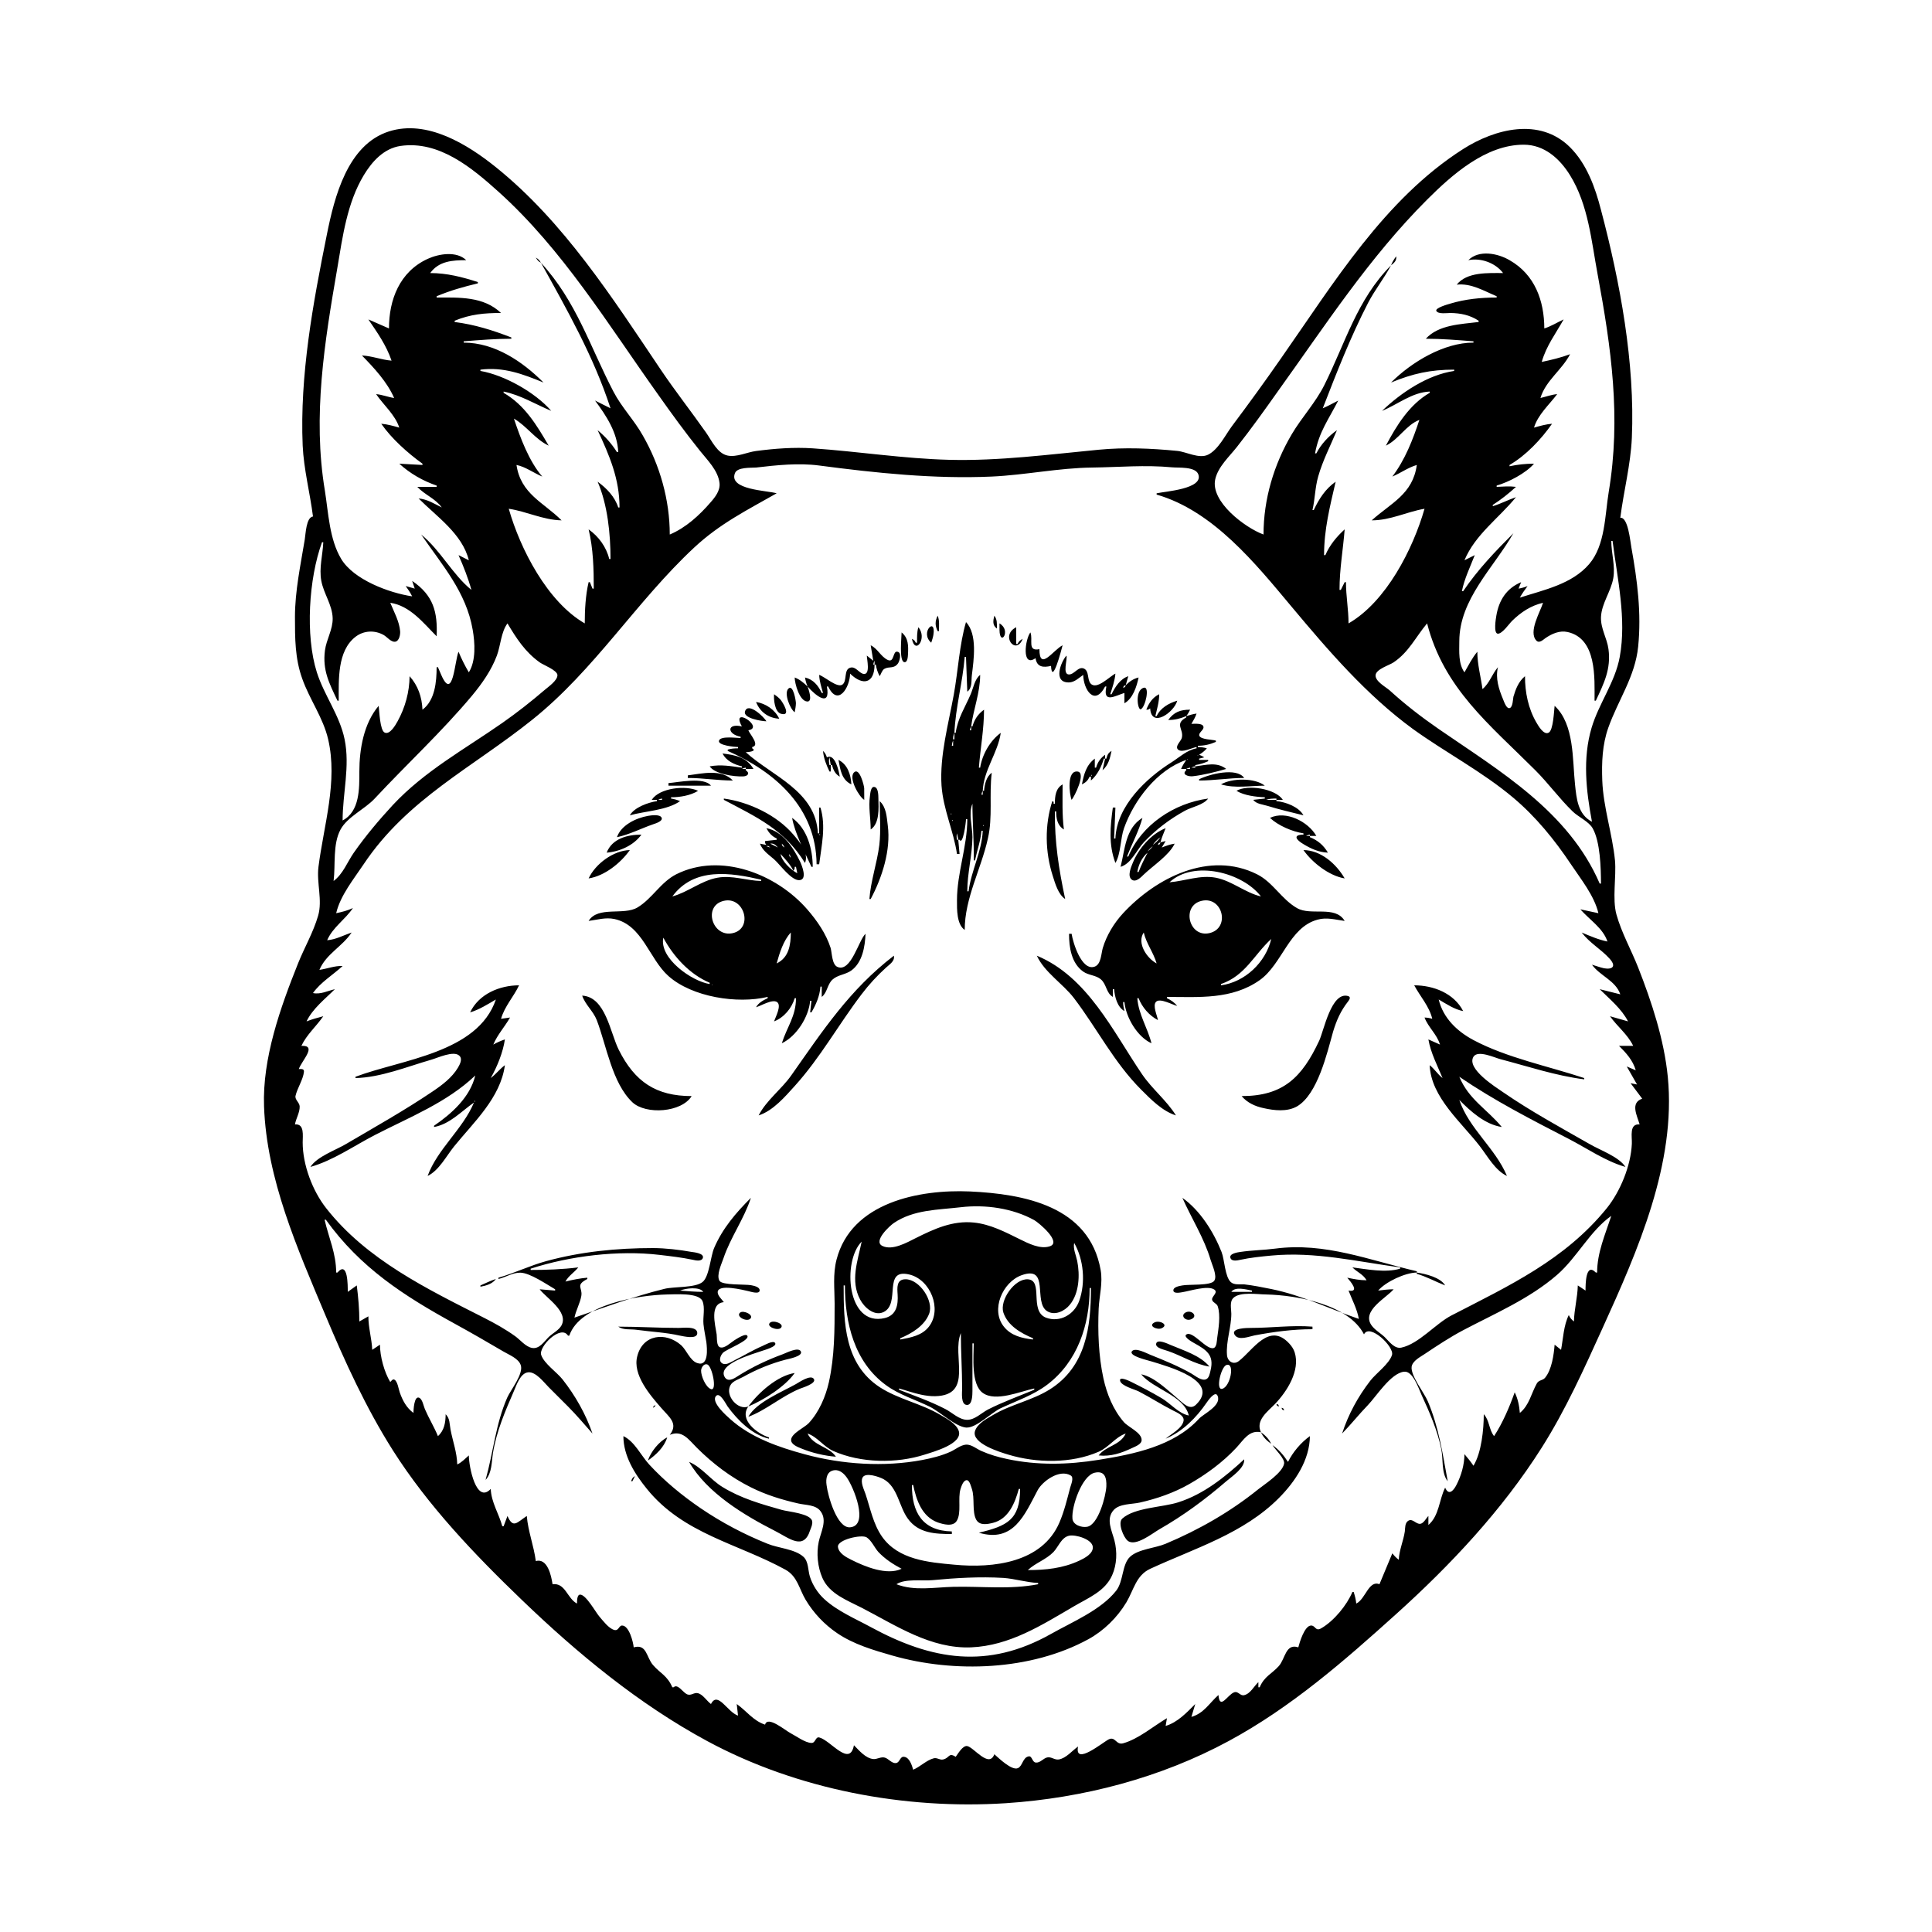 <?xml version="1.0" encoding="UTF-8"?>
<svg xmlns="http://www.w3.org/2000/svg" xmlns:xlink="http://www.w3.org/1999/xlink" width="1500pt" height="1500pt" viewBox="0 0 1500 1500" version="1.1">
<g id="surface1">
<path style=" stroke:none;fill-rule:nonzero;fill:rgb(0%,0%,0%);fill-opacity:1;" d="M 243 401 C 237.699 401.656 237.352 414.398 236.594 419 C 233.355 438.641 229 459.066 229 479 C 229 495.445 229 511.289 234.68 527 C 240.391 543.105 250.891 557.207 254.781 574 C 262.387 606.789 251.395 640.52 247.258 673 C 245.676 685.438 250.52 699 246.98 711 C 243.199 724 236.359 735.594 231.398 748 C 217.719 782.188 203.633 821.629 205 859 C 207 915.508 230.996 969.566 252.59 1021 C 267.766 1057.16 284 1092.797 305 1126 C 332.254 1169 368.566 1207 405 1242.02 C 448.32 1283.715 495.875 1323.02 549 1351.715 C 618.793 1389.41 702.301 1405.07 781 1400 C 841 1396.027 900.93 1380.379 954 1351.715 C 1002.297 1325.629 1043.508 1289.66 1084 1253.133 C 1126.336 1215 1166.324 1172.359 1196.957 1124 C 1215.656 1094.48 1229.871 1062.719 1244.285 1031 C 1271.496 971.129 1301.477 903.195 1294.867 836 C 1292 807.113 1282.414 778 1271.801 751 C 1266.422 737.383 1258.93 724.141 1255 710 C 1251.645 697.77 1255 681 1253.867 668 C 1251.797 647.297 1244.797 626.805 1244 606 C 1243.496 592.07 1243.977 578.266 1248.68 565 C 1256.309 543.484 1269.523 525.359 1271.867 502 C 1274.477 476 1271.219 450.645 1266.59 425 C 1265.68 420 1264 401.332 1258 402 C 1260.629 381.227 1266 361.035 1266.961 340 C 1269.504 282 1257.848 219.023 1243 163 C 1238.531 145.559 1231.922 127.156 1218.828 114.176 C 1195.371 91 1160.656 100 1136 115.695 C 1074.883 154.629 1035.359 220 994.719 278 C 982.215 296 969.461 313.551 956.371 331 C 951.215 338 945.934 349.012 938 353 C 930.973 356.48 921.203 350.781 914 350.074 C 893.695 348.09 873.355 347.23 853 349.172 C 814.625 352.82 775.613 358 737 357 C 701.59 356.117 666.32 350.508 631 348.09 C 616.512 347.098 601.352 348.27 587 350.16 C 579.98 351.082 572 355.113 565 353.719 C 556.984 352.152 552.527 342.051 548.277 336 C 536.715 319.523 524.25 303.711 513 287 C 475.559 231.383 437.777 172.23 385 129.805 C 362.922 112.055 331.582 92.617 302 102.027 C 269.781 112.281 259.621 153 253.801 182 C 243 235.332 232.652 291.449 235 346 C 235.84 364.312 240.699 382.805 243 401 M 1180 464 C 1181.777 460.812 1183.777 458 1186 455 C 1183.645 456 1181.469 456.574 1179 457 L 1181 452 C 1169.633 456.766 1163.738 466.09 1161.754 478 C 1161.414 480.043 1159.32 492 1163 492 C 1166.434 492 1171.785 484.172 1174 482.016 C 1180.887 475.301 1188.566 470.184 1198 468 C 1196 474.797 1186.262 490.785 1192.938 497.453 C 1195.168 499.68 1198.168 496.629 1200 495.344 C 1204.949 492 1210.867 489.34 1217 490.684 C 1239.918 495.707 1238 526.461 1238 544 L 1239 544 C 1245.328 530.449 1250.875 519.492 1248.82 504 C 1247.672 495.363 1242.648 488 1243 479 C 1243.504 468.48 1250.68 459.324 1252.535 449 C 1254.234 439.566 1251 429.52 1251 420 L 1252 420 C 1255.711 449.352 1262.953 480.445 1257.574 510 C 1254 529.664 1241.379 546.008 1235.723 565 C 1228.625 588.812 1231.469 614 1236 638 C 1225 632.316 1224 620 1222.836 609 C 1220.785 590 1222.477 562.297 1207 548 C 1206.496 552 1206 567 1202.398 568.824 C 1198.613 571 1194.305 563.449 1192.879 561 C 1186.5 550.062 1184 537.504 1184 525 C 1179 529.105 1176.773 535 1175 541 C 1174.617 543.035 1174.543 548.617 1172.363 549.652 C 1169.746 551 1167.652 544.535 1167 543 C 1163.664 535 1160.938 526.672 1163 518 C 1158.449 523.359 1156.414 530.512 1151 535 C 1149.684 525.215 1147 516 1147 506 C 1142.816 511 1140.227 516.469 1137 522 C 1132.227 515.301 1132.965 506 1133 498 C 1133 465.141 1159.828 440.633 1175 414 C 1160.848 428.152 1147.23 442.359 1136 459 L 1135 459 C 1137 449.16 1141.391 440.309 1145 431 L 1137 435 C 1145.32 415.02 1163.684 402.352 1177 386 C 1170.898 388.062 1165 391.223 1159 393 L 1159 392 C 1165.285 388 1171.449 383.098 1177 378 C 1171.789 377.344 1167.207 377.777 1162 378 L 1162 377 C 1171.324 374.312 1184.691 367.41 1191 360 C 1184.371 360 1178.484 360.664 1172 362 L 1172 361 C 1184.656 353.719 1196.66 341 1205 329 C 1200.203 329.391 1195.621 330.699 1191 332 C 1193.988 322 1202.773 314.262 1209 306 C 1204.496 306.395 1200.383 308 1196 309 C 1199.941 295.609 1212.801 287.141 1219 275 C 1212 277.633 1204.309 279.488 1197 281 C 1200.555 268.477 1207.773 259.184 1214 248 C 1209 250.344 1204.203 253.352 1199 255 C 1198.941 233.527 1191.672 213.164 1172 202 C 1162.844 196.625 1148.234 193.75 1140 202 C 1149.699 200 1161 204.055 1167 212 C 1155.387 212 1138.93 211 1131 221 C 1142.301 219.766 1151.988 225.832 1162 230 L 1162 231 C 1149.844 231 1137.695 232.199 1126 235.723 C 1124.488 236.176 1113.812 239.094 1115.207 241.48 C 1116.715 244.062 1123.559 243 1126 243.004 C 1134 243.102 1141.234 244.578 1148 249 L 1148 250 C 1134.254 251.738 1117 252.027 1107 263 C 1119.531 263 1131.551 264.016 1144 265 L 1144 266 C 1120.961 266.004 1095.891 281.117 1080 297 C 1096.969 290 1110.602 287 1129 287 L 1129 288 C 1108.297 291.047 1087.805 304.832 1073 319 C 1085.285 314 1096.227 304.602 1110 304 L 1110 305 C 1094.34 314.008 1084.215 330.402 1076 346 C 1086 341.188 1091.609 330.023 1102 326 C 1097 341.277 1090.809 357.145 1081 370 C 1087.496 367.281 1093.191 363 1100 361 C 1096.926 383.727 1079.844 390.586 1065 404 C 1079.652 404 1091.973 397.414 1106 395 C 1097 426.41 1076.184 467.211 1047 484 C 1047 473.266 1045 462.727 1045 452 L 1044 452 L 1041 458 L 1040 458 C 1040 441.742 1042.73 427 1044 411 C 1037.719 416.734 1032.395 423.133 1029 431 L 1028 431 C 1028 411 1032.535 393.301 1037 374 C 1029 379.547 1024 387.48 1020 396 L 1019 396 C 1021 387.422 1020.969 378.613 1023.426 370 C 1027 357.398 1032.996 346.016 1038 334 C 1031.5 338.578 1025.559 345 1022 352 L 1021 352 C 1024 335.398 1031.574 325.547 1039 311 C 1035 313.09 1031 315.273 1027 317 C 1037.723 289.367 1048.629 261.344 1062.258 235 C 1067.477 225 1074.672 216.012 1080 206 C 1053.457 232.766 1044.5 266.402 1028.191 299 C 1021.355 312.66 1010.695 324 1003 337 C 989 360.676 981 387.539 981 415 C 966.75 409.785 939.516 389.422 943.527 372 C 945.762 362.316 954.406 354.539 960.34 347 C 971.371 333 981.746 318.504 992 304 C 1029 252.52 1062.961 200 1108 155 C 1127.492 135.535 1153.664 112.328 1183 112.34 C 1199 112.348 1210.941 123.117 1218.934 136 C 1233.219 159.023 1235.52 187 1240.391 213 C 1251 270.25 1258.656 324.07 1249 382 C 1246 400.09 1246.379 423.34 1233.789 438 C 1220.402 453.59 1198.645 458 1180 464 M 520 415 C 520 388.262 512.395 361.203 499 338 C 492.328 326.109 482.57 316.195 476.258 304 C 458 269 447.543 234 420 204 C 440.395 240.773 460.898 276.738 474 317 L 462 311 C 470.742 322.801 479.34 335.805 480 351 L 479 351 C 474.816 344.387 470 339 464 334 C 473.191 353.691 481 371.801 481 394 L 480 394 C 477.387 385.738 470.98 379 464 374 C 471.773 392.059 473.996 414.52 474 434 L 473 434 C 470.793 424.711 464.762 416.469 457 411 C 460.617 426.023 461 441.641 461 457 L 460 457 L 458 452 L 457 452 C 454.617 462.012 454 473.711 454 484 C 425 467.266 403.867 426.234 395 395 C 408.906 397.082 421.59 403.703 436 404 C 422 390 404.336 383.578 401 361 C 408 362.363 414.352 367.234 421 370 C 410.688 358 404 340 399 325 C 408.973 330.762 415.418 341 426 346 C 416.77 330.184 407.434 314.453 391 305 L 391 304 C 404.391 306.77 415.551 313.816 428 319 C 415.648 304.77 391.676 291.215 373 288 L 373 287 C 390.871 284.742 405.719 290.32 422 297 C 405.609 280.609 384.172 266.066 360 266 L 360 265 C 372.375 264.023 384.559 263 397 263 L 397 262 C 382.398 256.336 368.574 252 353 250 L 353 249 C 365.207 244 375.918 243 389 243 C 375.387 230.02 356.617 231 339 231 L 339 230 C 349.844 225.484 359.637 222.738 371 220 L 371 219 C 358.797 215.031 346.926 212.008 334 212 C 340.75 202.645 351.324 202 362 202 C 354.48 194.734 340.691 197 332 201 C 310.242 211 302 232.719 302 255 L 286 248 C 293 258.281 299.93 268.043 304 280 C 296.195 279.379 288.816 276.34 281 276 C 290.34 285.535 300.656 296.621 306 309 C 301.234 308.297 296.82 306.422 292 306 C 297.875 314.594 306.766 322 310 332 C 305.379 330.699 300.797 329.391 296 329 C 304 340.555 316.551 351.766 328 360 L 328 361 L 310 360 C 318.266 367.59 328.375 373.383 339 377 L 339 378 L 324 378 C 329.699 384.176 337.961 387 343 394 C 337 391 331.719 387.59 325 387 C 339 401.051 359 414.535 364 435 L 356 431 C 359.809 439.594 363.523 449 366 458 C 351.246 446 342.191 427.371 327 415 C 343.188 438.676 362 459.605 367 489 C 368.766 499.004 369.613 513.066 364 522 C 361 517 358.281 511.484 356 506 C 353 513.098 351.75 545.043 342.578 524.004 C 341.707 522.004 340.828 520.016 340 518 L 339 518 C 338.969 529.32 337.742 543.762 328 551 C 327.578 541.203 324.586 532.34 318 525 C 317.898 537.203 314.602 549.328 308.688 560 C 307.215 562.656 302.715 570.781 298.602 568.742 C 294.988 567 294.496 552 294 548 C 282.457 561.578 279 581.621 279 599 C 279 612.141 279.383 630 266 637 C 266 616 271.855 595.051 267.551 574 C 263.73 555.328 251.738 540 246 522 C 236.926 493.387 239.723 449.148 250 421 L 251 421 C 250.57 431 247.594 441 249.469 451 C 251.34 461 258 469.609 258.285 480 C 258.469 488.781 253.406 496.418 252.289 505 C 250.277 520.434 255.676 530.625 262 544 L 263 544 C 263 528 261.742 505.449 276 494.418 C 282.438 489.453 291 489.078 298 493.086 C 300.488 494.516 303.641 498.676 306.785 498.23 C 310 497.754 310.883 492.625 310.656 490 C 309.996 482.367 305.859 475 303 468 C 318.426 470.312 328.648 483.641 339 494 C 339.812 475.094 336.551 462.305 320 451 L 322 457 L 315 455 C 316.855 457.609 318.578 460.137 320 463 C 302 460.324 274.555 450.023 264.93 434 C 255.719 418.664 255 398.25 252.246 381 C 242.562 323 252 265.418 261.918 208 C 266 183.691 269.508 157.457 282.449 136 C 288.855 125.383 298 115.211 311 113.301 C 340.871 109 366.395 130.285 387 148.832 C 436.711 193.57 472.199 252 510.711 306 C 521.305 321 532 335.73 543.449 350 C 549.266 357.285 557.496 365.25 558.633 375 C 559.312 380.805 555.246 386 551.699 390 C 543 400.105 532.383 409.816 520 415 M 1084 199 C 1082.277 201.309 1081 203.316 1080 206 C 1082.527 204 1084.449 202.328 1084 199 M 416 200 C 417.262 202 418 203 420 204 C 418.781 202 418 201.156 416 200 M 481 352 L 480 353 L 481 352 M 898 383 L 898 384 C 941.953 396.66 974.844 437.637 1002.754 471 C 1031.234 505.043 1060.895 539.625 1097 566 C 1122.543 584.398 1150.785 599.035 1175 619.438 C 1192.457 634.148 1207 652.035 1219.668 671 C 1227.379 682.594 1237.738 695.262 1241 709 L 1227 706 C 1233.93 714 1244.707 720.688 1248 731 C 1240.891 729.527 1234.656 726.77 1228 724 C 1234.434 732.34 1242.895 736.828 1249.605 744.215 C 1256.441 751.738 1249.652 753.293 1243 751.164 C 1240.672 750.418 1238.352 749.68 1236 749 C 1242.277 757.727 1254.363 761.305 1258 772 L 1242 768 C 1249.688 775.688 1258.996 783.195 1264 793 L 1250 789 C 1255.684 797.066 1263.668 803 1268 812 L 1257 812 C 1262.645 817.66 1267.738 823.164 1270 831 L 1263 828 L 1271 842 L 1266 841 L 1275 853 C 1265.547 856.32 1270.984 866 1273 873 C 1264.754 872.285 1267.211 882.363 1266.961 888 C 1266.211 905.023 1258 925 1247.539 938 C 1215 978.195 1171.562 998.258 1127 1021.258 C 1114.512 1027.703 1101.633 1043.371 1088 1046.293 C 1082.574 1047.453 1078.418 1041.301 1075 1038.039 C 1071.797 1035 1067.262 1032.496 1064.742 1028.824 C 1057 1017.574 1076.543 1007.605 1082 1001 C 1077.922 1001.012 1074 1001.488 1070 1002 C 1075.859 995.164 1091 988.082 1100 988 L 1100 987 C 1063.316 978.512 1028.805 964.328 990 969.426 C 981 970.602 971.984 970.648 963 972.004 C 960.984 972.309 953.961 973.246 955.348 976.789 C 956.461 979.637 960.844 978.57 963 978.113 C 971 976.395 978.773 975.613 987 974.828 C 1021 971.594 1053.625 979.508 1087 984 L 1087 985 C 1075.613 988.367 1061.555 985.461 1050 984 C 1053.652 987.703 1058.332 989.309 1061 994 C 1055.777 994 1051 993.051 1046 992 C 1048.773 995.207 1055.867 1003.504 1047 1002 C 1049.754 1009.145 1053.699 1016.449 1055 1024 C 1031.969 1016.16 1011.188 1005.715 987 1000.801 C 980 999.391 973 998 966 997.172 C 962.758 997 958.168 997.832 955.562 995.398 C 950.98 991.109 950.77 978 948.398 972 C 942.289 956.551 931.785 939.715 918 930 C 925 945.82 934.941 961.363 939.855 978 C 941 982 945.324 990.59 942.73 994.398 C 940 998.406 922.875 997 918 998.004 C 916 998.402 911 999.062 911 1001.824 C 911 1004.711 916.492 1003.48 918 1003.246 C 923.648 1002.367 937.523 997.832 942.621 1001.117 C 946.445 1003.578 940 1006.773 941.188 1009.504 C 941.938 1011.473 944.652 1012 945.426 1014.148 C 947.824 1021.285 946 1031.719 945 1039 C 944.723 1041 944.719 1045.664 942.41 1046.555 C 936.848 1048.695 925.734 1032.379 920.922 1036.238 C 918.652 1038.059 925.988 1042.125 927 1042.688 C 936.719 1048.102 942.824 1052 939.867 1064 C 939.332 1066.195 938.848 1069.652 936.57 1070.785 C 933 1072.516 927.824 1068.039 925 1066.426 C 914.797 1060.602 903.887 1056.156 893 1051.801 C 890.258 1050.703 881.539 1046 878.922 1049.016 C 875.754 1052.816 892 1056.289 894 1057 C 907 1061 947.973 1072.066 928.473 1090.68 C 923.727 1095.207 918.684 1089.488 915 1086.434 C 906.996 1079.793 896.406 1069.016 886 1067 C 895.422 1078.57 919.254 1083.371 923 1099 C 915 1097.414 908.863 1089.695 902 1085.605 C 894.254 1081 886 1076.719 878 1072.758 C 877 1072.293 868.812 1068.227 869.633 1072.027 C 870.496 1076.039 880.742 1078.629 884 1080.246 C 893.238 1085 901.801 1090.586 911 1095.246 C 913.938 1096.734 919.504 1099 918.941 1103.016 C 918 1109 909 1113.469 905 1117 C 918.227 1111.465 928.82 1100.668 936.836 1089 C 937.715 1087.723 943.402 1079.418 945.293 1083.621 C 948.727 1091.262 934.371 1097.684 930.879 1101.508 C 911.559 1122.676 880.52 1129 853 1133.41 C 829.234 1137.227 805.641 1137.824 782 1132.789 C 775 1131.328 768.414 1129.406 762 1126.562 C 758.281 1125 754.258 1121.344 750 1121.605 C 745.688 1122 741.809 1125.363 738 1127.102 C 731.184 1130.207 723.344 1132.156 716 1133.539 C 686.422 1139.117 653.945 1137 625 1129.152 C 604.582 1123.648 583 1116.16 567 1101.824 C 564.203 1099.324 551.59 1088.402 556 1083.754 C 559 1080.633 563.738 1090.363 564.926 1092 C 572.48 1102.398 584 1114.031 597 1117 L 597 1116 C 587.715 1113 573.605 1102.289 581 1092 C 572.867 1095.352 562.555 1083.258 567.195 1075.34 C 569 1072.121 573.902 1070.734 577 1069 C 587.297 1063.227 598.57 1058.609 610 1055.629 C 612 1055.082 623.523 1053.055 621.793 1049.301 C 619.996 1045.406 610.496 1050.395 608 1051.32 C 596 1055.715 584.754 1061 574 1067.68 C 571.191 1069.434 565.953 1073.543 563 1069.668 C 555.555 1059.09 585.379 1051.059 592 1048.691 C 593.457 1048.172 603.574 1045.441 601.793 1042.684 C 600.305 1040.379 593.66 1044.289 592 1045 C 584.398 1048.258 577.383 1052.562 570 1056.246 C 567.621 1057.434 564 1060 561.242 1058.758 C 557.5 1057.113 559.219 1052.512 561.281 1050.328 C 563.801 1047.664 581.336 1041.098 580.367 1037.426 C 579.535 1034.27 571.203 1040 570 1040.695 C 567.348 1042.383 562.746 1047 559.316 1046.117 C 556 1045.402 556.793 1038.453 556.41 1036 C 555.203 1028.266 550.785 1012 562 1011 C 560.586 1009 557.184 1006 557.207 1003.277 C 557.266 996.438 577.59 1001.68 581 1002.426 C 582.574 1002.77 589.793 1005.215 589.793 1001.812 C 589.793 999 585 998.223 583 997.809 C 578.59 997 560.684 998 558.605 994.398 C 556 990 560.227 981.285 561.668 977 C 567.176 960.641 577.641 946.449 583 930 C 571.344 941.656 560.973 953.691 554.426 969 C 551.656 975.48 550.711 991 545.566 995.258 C 539.996 1000 523.383 998.816 516 1000.625 C 491.906 1006.535 469.41 1015.078 446 1023 C 447.188 1017.266 450.371 1011.77 451.336 1006.133 C 452.457 999.547 446.406 998 456 993 L 456 992 C 450.32 992.453 444.531 993.637 439 995 C 441.473 990.438 445.781 988 449 984 C 436.898 985.527 424.203 986 412 986 L 412 985 C 442.445 975.098 480.188 970.52 512 974.285 C 520.766 975.324 529.348 976.285 538 978.113 C 540 978.57 544.535 979.637 545.652 976.789 C 547 973.078 539 972.266 537 972 C 527.238 970.27 516.895 969.051 507 969 C 479 969 451 971.754 424 979.152 C 411.414 982.598 399.52 988.422 387 992 L 387 993 C 392.602 991.672 398 988 404 988.098 C 411.465 988.238 424.332 997.121 431 1001 L 431 1002 L 419 1001 C 424 1007.703 441.555 1018.293 435.969 1029 C 433.934 1032.773 429 1035.121 426 1038.09 C 422.504 1041.5 418.77 1047.652 413 1046.512 C 408 1045.543 403.93 1040.25 400 1037.43 C 392.461 1032.016 384.266 1027.438 376 1023.242 C 331.82 1000.828 284.664 978.129 253.211 938 C 242.578 924.438 235 904.336 235 887 C 234.977 881.699 236.559 872.32 229 873 C 229.789 868.406 232.82 863.703 232.668 859.016 C 232.566 856 228.77 853.781 229.453 850.789 C 230.836 844.734 235.305 838.324 235.98 832.188 C 236.27 829.59 233.723 830 232 830 C 234.281 823.414 246.602 811.41 234 812 C 238.191 803.141 245.461 797 251 789 C 246.551 790.152 242.293 791.348 238 793 C 242.719 783.082 252.34 775.66 260 768 C 254.344 769.309 248.832 772.246 243 771 C 248.957 762.566 258.453 757 266 750 C 259.746 749.727 254 752.176 248 753 C 253.211 740.574 265.73 735 273 724 C 266.555 726.195 260.902 729.438 254 730 C 258.477 719.758 267.965 714.047 274 705 C 269.801 707 265.492 708.07 261 709 C 264.289 695.145 274.547 682.66 282.332 671 C 316.18 620.324 366.766 596 413 559 C 461.602 520.242 493.973 467.031 539 425.09 C 558.945 406.512 579.828 396.188 603 383 C 596 380.812 565.359 380.383 570.645 367.277 C 572.523 362.613 582.883 363.273 587 363 C 602.941 361.129 619.992 359.32 636 361.426 C 680 367.219 725.461 372 770 370 C 796 368.816 821.844 363.309 848 363 C 868.906 362.746 889 360.832 910 362.828 C 915 363.32 928 362.082 930.352 368.227 C 934.648 379.664 904.555 381.5 898 383 M 728 478 C 725.883 482.406 725.883 485.594 728 490 L 729 490 C 729 486.016 729.551 481.695 728 478 M 772 478 C 771 482 770.426 485.473 774 488 C 773.996 484.27 774.305 481.039 772 478 M 750 483 C 744.926 500.168 743.812 521.062 740.574 539 C 736.434 562 729.48 586.496 731 610 C 732.363 628.633 740.328 645 743 663 L 745 663 L 744 652 L 745 652 C 747.555 656.629 750 638.707 750 636 L 751 636 C 751 657.426 743 677.73 743 699 C 742.969 706 742.738 717.715 749 722 C 749 697.277 761.773 674.723 767 651 C 770.863 634.332 767.871 617 770 600 C 765.738 603 764.434 609.07 764 614 L 763 614 C 763.707 597.797 774.684 584.68 777 569 C 768.648 575.008 762.523 586 761 596 L 760 596 C 761.18 581.035 763.996 566.031 764 551 C 759.32 554.375 756.598 558.469 755 564 L 754 564 C 755.816 550.5 760.961 537.812 761 524 C 756.793 527.156 755.668 534.246 753.641 539 C 749.316 549.102 743.52 557.73 742 569 L 741 569 C 741.848 549.32 747.445 529.668 749 510 L 750 510 L 751 537 C 755 534.172 753.984 528.496 754.574 524 C 756 512.242 759 492.41 750 483 M 394 484 C 401 495.711 407.617 506.066 419 514.254 C 421.809 516.273 432.793 520.387 432.793 524.215 C 432.793 528.371 425.824 533.152 423 535.57 C 412.391 544.66 401.453 553.277 390 561.281 C 360.727 581.734 329.73 598.551 305 625 C 294.273 636.613 283.816 649 274.723 662 C 269.582 669.359 266.371 678.559 259 684 C 260.578 671.508 258.219 655.371 264.418 644 C 269.828 634.07 283.176 628.305 290.91 620 C 315.863 593.215 343 568.176 366.566 540 C 374.277 530.715 381.523 520.371 385.77 509 C 388.695 501.176 388.992 490.719 394 484 M 723 499 C 723.629 497.023 724.336 495.051 724.676 493 C 727 478.305 713.82 491 723 499 M 776 484 L 776 489.023 C 776.199 502.727 785.629 489.566 776 484 M 1108 484 C 1121 534.57 1156.406 562.406 1192 598 C 1202.203 608.203 1210.691 620 1221 630 C 1225.465 634.348 1233.496 637.727 1236.547 643.105 C 1242.449 653.512 1242.969 674.188 1243 686 L 1242 686 C 1217.859 630.051 1164.539 598.742 1117 566 C 1103.727 556.828 1090.969 547 1079 536.074 C 1075.969 533.344 1067.52 529 1068 524.102 C 1068.535 519.453 1078.602 516.535 1082 514.25 C 1094 506.117 1099 494.684 1108 484 M 713 487 C 711.828 491 712 495 712 499 L 711 499 C 710 497.078 709.926 497 708 496 C 710.637 509 720.184 495.262 713 487 M 794 496 C 791.883 497.219 791 498 790 500 L 789 500 L 789 487 C 776.234 493.281 788.77 509.336 794 496 M 700 491 C 700 494.555 697.914 513.117 702 514.078 C 704.715 514.66 704.887 509.402 704.961 508 C 705.293 501.453 705.395 495.387 700 491 M 800 491 C 795.914 496.117 792.996 518.648 804 511 C 805 518 810 518.426 816 517 C 816.84 532.324 823.906 505.215 825 501 C 817.906 504.457 807 521.695 807 504 C 797.363 506 802.273 496.57 800 491 M 676 501 L 678 513 L 673 509 C 673 511.637 675.953 524.039 670.516 523.223 C 666.812 522.664 664.43 517.051 660 518.422 C 655 520.02 657.816 528.27 654.273 531.344 C 650.387 534.707 640.262 525.262 636 524 C 636.223 529 637.68 533.34 639 538 L 638 538 C 635.238 532.195 631.441 527.531 625 526 C 625.426 528.469 626 530.645 627 533 C 623.883 530.027 621 527.562 617 526 C 617 530.59 620.703 544.523 626.867 544.652 C 631.254 544.746 627.652 534.789 627 533 C 633.461 540.375 645 549.43 642 533 L 643 533 C 650.59 549.094 659.91 533.512 660 523 C 669.969 532.727 678.957 530.598 679 516 L 680 516 C 680.496 519.324 681.438 522.023 683 525 C 684 523.398 684.852 520.305 686.59 519.312 C 690.445 517.109 694 519.566 697.258 515 C 698.477 513.137 700.328 506.688 696.797 506 C 692.836 505.066 694.684 515.172 688.957 512.246 C 683.746 509.59 681.395 503.566 676 501 M 828 509 C 823.477 514.086 817.367 530.145 830 529.832 C 834.336 529.727 837.625 526.297 841 524 C 841.238 535.562 849.879 548.602 858 533 L 859 533 C 856 546.559 865.852 540.172 873 538 L 873 546 C 879.578 542.391 882.539 533 884 526 C 879.836 527 877 529.145 874 532 L 876 525 C 869.648 527.176 865.895 533.184 863 539 L 862 539 C 863.676 533.766 865.52 528.492 866 523 C 861.543 525.121 851.383 536.02 846.742 530.668 C 844 527.574 845.746 521.168 841.695 519.137 C 837.254 517 834.246 523.617 830 523.656 C 824.637 523.707 828.906 512 828 509 M 679 513 L 679 516 L 678 516 C 678.25 514.547 678.316 514.246 679 513 M 642 532 L 641 533 L 642 532 M 874 532 C 873.453 533.637 873.637 533.453 872 534 C 872.547 532.363 872.363 532.547 874 532 M 617 553 C 617.43 550.676 617.902 548.371 617.945 546 C 617.977 544.238 615.797 530.746 612 534.754 C 608.477 538.492 613.59 550.664 617 553 M 887.941 534 C 880.879 536 883.266 551.684 885.73 550.652 C 889.281 549.172 893 532.391 887.941 534 M 872 535 L 871 536 L 872 535 M 601 539 C 600.594 543 601.48 552.82 606.387 554.184 C 614.75 556.512 607.59 545 605.84 543.059 C 604.355 541.441 602.773 540.262 601 539 M 890 551 C 891.797 551 891.52 551 893 550 C 893.867 565.691 911.676 553 914 544 C 907.371 546 901 549.605 898 556 L 897 556 C 898.355 550.148 899.984 545.078 900 539 C 894.938 541.41 891.961 545.832 890 551 M 885 540 L 884 541 L 885 540 M 587 545 C 590 552.781 596.699 557.57 605 558 C 601.758 551.066 594.508 546.172 587 545 M 595 560 C 593.559 557.043 581 544.777 578.461 552.215 C 576.52 557.758 591.828 560 595 560 M 907 559 C 912.242 559 916 558 921 556 L 921 557 C 911.414 562.262 919.414 566.129 917.523 573.039 C 916.875 575.406 911.922 579.52 914.66 582 C 917.766 584.738 925.461 580.531 929 580 L 929 581 C 921.668 582.324 916 587.703 910 591.574 C 890 604.086 867 625.688 866 651 L 865 651 L 866 627 L 864 627 C 862 641.727 860.609 655.715 866 670 C 870.312 662.805 869.77 651.219 872.691 643 C 880.469 621.148 898.395 597.711 921 590 C 919.488 592.289 918 594.52 917 597 L 921 597 L 921 598 C 917 601.414 922.871 603.035 926 602.684 C 934.203 601.766 944 599.328 952 597 C 944.855 591.289 936.262 594 928 595 L 928 594 C 931.555 593.477 934.719 592.453 938 591 L 938 590 L 931 590 L 931 589 L 935 588 C 933.621 587.09 932.559 586.598 931 586 C 933.367 584.473 935.188 583.141 937 581 C 934.582 580.277 932.527 580.051 930 580 L 930 579 C 934.969 579 939.434 578 944 576 L 944 575 C 941.211 574.152 932.574 574.246 931.207 571.352 C 930.223 569.266 934 567.121 934.371 565.109 C 934.961 561.098 927.27 562.004 925 562 C 926.578 559.348 928 557 929 554 C 926.227 554.41 923.672 555.148 921 556 C 922.348 554.23 923 553.02 924 551 C 916.504 551.023 911.527 552.723 907 559 M 576 564 C 564.176 561.188 564.309 570 575 572 L 575 573 C 571.73 573 560 571.281 558.348 574.75 C 556.312 578.734 570.973 580 573 580 L 573 581 C 570 581.02 567.73 581.191 565 582 L 565 583 C 601.996 599.398 633.637 627 634 671 L 636 671 C 637.852 656.43 641.406 641.504 637 627 L 636 627 L 636 647 L 635 647 C 633.496 614.133 599.242 602.465 579 584 C 580.801 584 588 583.25 584 581 L 584 580 C 590.184 578.668 582.465 570.422 581 567 C 594 564.812 566.848 547.316 576 564 M 897 556 L 896 557 L 897 556 M 925 562 L 924 563 L 925 562 M 577 564 L 576 565 L 577 564 M 754 564 L 754 567 L 753 567 C 753.25 565.547 753.316 565.246 754 564 M 920 566 L 919 567 L 920 566 M 741 569 L 741 574 L 740 574 C 740 572.035 740.223 570.77 741 569 M 740 575 L 740 579 L 739 579 C 739.176 577.316 739.316 576.508 740 575 M 639 583 C 639.473 588.793 641.531 593.785 644 599 L 645 599 L 645 594 L 646 594 C 647 598 648.531 601 652 603 C 651.332 598.543 648.211 584.711 642 588 C 641.25 585.746 640.656 584.688 639 583 M 739 583 L 738 584 L 739 583 M 859 589 L 858 589 L 858 586 C 854.32 588.734 852.305 591.605 851 596 L 850 596 L 850 589 C 843.324 594 841.516 601.184 840 609 C 843 607.52 844.52 606.105 846 603 L 847 603 L 847 606 C 851.938 601.801 855.219 595.188 857 589 L 858 589 L 856 598 C 860.547 594.094 861.82 588.707 863 583 C 860.395 584.578 859.781 586.059 859 589 M 561 585 C 563.828 590.754 569.965 593.555 576 595 L 576 596 C 567.293 594.828 559.828 593.359 551 595 C 555 601 570 603.105 576.98 602.801 C 580.809 602.633 582.383 600.18 579 598 L 579 597 L 585 597 C 579.633 587.797 570.832 586.242 561 585 M 930 586.332 C 930.773 586.332 930 586.832 929.668 586.668 L 930 586.332 M 644 588 L 645 594 L 644 594 C 643.613 591.73 643.324 590.164 644 588 M 922 589.332 L 922.332 589.668 C 921.84 589.832 921.227 589.332 922 589.332 M 651 590 C 652.434 597.605 653.301 605.324 661 609 C 660.656 601.496 658 593.414 651 590 M 928 595 L 928 596 L 925 596 C 926.25 595.316 926.547 595.25 928 595 M 579 596 L 579 597 L 576 597 C 577.246 596.316 577.547 596.25 579 596 M 924 596 L 924 597 L 921 597 C 922.246 596.316 922.551 596.25 924 596 M 850 597 L 849 598 L 850 597 M 671 621 C 671 618.008 671 615 670.961 612 C 670.852 609.82 667.277 595.383 663 599.754 C 658.691 604.234 666.984 618.723 671 621 M 832 621 C 834.18 618.578 843.434 600 836.727 599.035 C 827.961 597.828 830.297 617 832 621 M 534 602 L 534 604 C 545.758 604 557.242 606 569 606 C 560.273 596.742 545 600.594 534 602 M 931 605 L 931 606 C 942.758 606 954.293 604.008 966 604 C 960 595.484 938.598 601.188 931 605 M 847.668 601.668 C 847.723 601.723 847.777 602.777 847.332 602.332 C 847.277 602.277 847.223 601.223 847.668 601.668 M 948 609 C 959 612.281 970.672 610 982 610 C 974.34 603.816 956.324 604 948 609 M 519 608 L 519 610 L 552 610 C 546.699 603.039 526.777 607.387 519 608 M 819 624 L 818 624 C 818 622.148 818.301 622.648 817 622 C 811 640.605 811.387 661.41 817.344 680 C 819.238 686 821.617 694.477 827 698 C 822 674.469 818.801 654 819 630 L 820 630 C 820 635.5 821 641 826 644 C 824.531 632.395 825 620.695 825 609 C 819.574 612.086 819 618.238 819 624 M 676 644 C 683 639.359 682.172 627.441 681.984 620 C 681.93 617.711 682 611.543 678.926 611 C 676 610.34 675.68 616.281 675.43 618 C 674.18 626.578 676 635.363 676 644 M 506 621 L 510 621 L 510 622 C 503.219 623.016 492.5 626.832 489 633 C 500.805 629.676 517.961 629.164 528 622 C 525.629 621 523.551 620.379 521 620 L 521 619 C 527.867 619 536 617.699 542 614 C 532.621 609.488 512 611.668 506 621 M 960 614 C 965.941 617.629 975 618.703 982 619 L 982 620 L 973 621 C 975.492 624.277 980.184 624.48 984 625.66 C 993.309 628.535 1002.57 630.676 1012 633 C 1008.391 626.418 998.207 622.633 991 622 L 991 621 L 996 621 C 990.426 612.34 968.641 608.824 960 614 M 763 614 L 763 617 L 762 617 C 762.25 615.547 762.316 615.246 763 614 M 514 620 L 514 621 L 511 621 C 512.246 620.316 512.551 620.25 514 620 M 562 620 L 562 621 C 587.543 634.461 609 644.125 625 670 C 628.191 662.32 620.754 653.551 616 648.016 C 603.281 633 581.531 622.633 562 620 M 876 665 L 875 665 C 878.855 655.062 884.191 645.266 887 635 C 873.691 643 873.469 659.602 870 673 C 878.238 670.637 882.391 660 888 654 C 897.512 644.043 907.961 636.043 920 629.438 C 925.426 626.457 934.297 625.035 938 620 C 911.594 623.559 886.254 640.371 876 665 M 991 620 L 991 621 L 983 621 C 985.613 620 988 620.008 991 620 M 683 622 C 683 633.539 684 644.484 682.715 656 C 680.961 670.086 676 684 675 698 L 676 698 C 684.859 681.383 691.742 660 689.281 641 C 688.414 634.332 688.215 626.801 683 622 M 755 624 C 755 638.781 756.305 653.176 756 668 L 757 668 C 758.578 660.348 761.363 652.805 762 645 L 763 645 C 762.301 661.211 754 676.059 752 692 L 751 692 C 751 678 754.836 664.051 754.996 650 C 755 642 751.785 631.664 755 624 M 738.668 631.668 C 738.723 631.723 738.777 632.777 738.332 632.332 C 738.277 632.277 738.223 631.223 738.668 631.668 M 479 650 C 488.559 648 497.754 643.215 507 640 C 508.625 639.43 514.969 637.629 513.652 634.812 C 512.312 632 505.34 633.043 503 633.465 C 493.754 635.129 482.191 640.637 479 650 M 986 635 C 992.426 641.016 1003.32 645.699 1012 647 L 1012 648 C 1003.504 648.102 1006.234 652 1012 655.395 C 1018 659.027 1023.887 661.691 1031 662 C 1027.707 656.32 1023 652.332 1017 650 L 1017 649 L 1022 649 C 1015.59 637.805 998.305 629.078 986 635 M 615 635 C 617 646.746 625 662 630 673 L 631 673 C 630.961 659.188 626.75 643.348 615 635 M 739.668 636.668 C 739.723 636.723 739.777 637.777 739.332 637.332 C 739.277 637.277 739.223 636.223 739.668 636.668 M 741 640 L 740 641 L 741 640 M 763.668 640.668 C 763.723 640.723 763.777 641.777 763.332 641.332 C 763.277 641.277 763.223 640.223 763.668 640.668 M 595 643 C 597 646.648 599.168 649.176 603 651 L 603 652 L 594 653 C 594 654.797 594 654.52 595 656 L 590 655 C 592.188 660.598 596.598 663.332 601 667.16 C 605.465 671.039 614.52 684.023 620.852 683.34 C 627 682.672 622.586 672 621.219 669 C 616 658.16 607.625 645.277 595 643 M 912 655 C 908.461 655.531 905.332 656.719 902 658 L 905 653 L 901 654 C 901.93 650.07 903.594 646.746 905 643 C 893.73 647.359 883.906 659 879.453 670 C 878.188 673.129 875 680.281 878.742 683 C 881.906 685.301 885.965 681 888 679 C 895.234 672.059 907.777 664 912 655 M 742 644 L 741 645 L 742 644 M 636.668 647.668 C 636.723 647.723 636.777 648.777 636.332 648.332 C 636.277 648.277 636.223 647.223 636.668 647.668 M 743 647 L 744 652 L 743 652 C 742.699 650.07 742.531 649 743 647 M 471 662 C 481.195 661.168 491.938 656.422 498 648 C 487.285 648.008 475.277 651 471 662 M 1017 648 L 1017 649 L 1014 649 C 1015.246 648.316 1015.547 648.25 1017 648 M 901 650 C 899.203 652.508 897.508 654.203 895 656 C 896.797 653.492 898.492 651.797 901 650 M 604 658 L 598 655 C 600.887 654.59 602 656 604 658 M 901 654 C 900.453 655.637 900.637 655.453 899 656 C 899.547 654.363 899.363 654.547 901 654 M 607 655 C 608.188 656.188 608.527 656.586 609 658 C 607.453 656.738 607.191 656.805 607 655 M 598 658 L 595 657 C 596.766 656.598 596.559 656.711 598 658 M 895 657 C 893.672 658.754 892.754 659.672 891 661 C 892.328 659.246 893.246 658.328 895 657 M 902 658 L 901 659 L 902 658 M 601 659 L 600 660 L 601 659 M 457 682 C 469.371 680.145 481.969 670 489 660 C 476.352 660.27 462.297 670.645 457 682 M 1012 660 C 1018.906 669.801 1031.957 680 1044 682 C 1037.465 670.695 1025.527 660.121 1012 660 M 891 662 C 888.395 667 886 671.805 884 677 L 883 677 C 883.992 671.246 886.527 665.809 891 662 M 606 663 C 609.715 667.031 613.48 671.117 616 676 C 616.984 674.52 617 674.797 617 673 L 618 673 L 619 678 C 613.969 675.273 607 668.785 606 663 M 613 663 L 614 666 C 612.711 664.559 612.598 664.766 613 663 M 875 665 L 874 666 L 875 665 M 615 667 L 614 668 L 615 667 M 457 715 C 463.68 714.137 470.223 712.07 477 713.52 C 498.852 718.188 504 744.531 519 757.816 C 537.387 774.16 572.406 779.617 596 774 L 596 775 C 592.359 776.723 589 778.516 587 782 C 590.801 781 599.766 775.379 603.383 778.066 C 607 780.781 602 789.801 601 793 C 608.641 790.039 614.688 782.805 617 775 L 618 775 C 618 789.031 611 797.262 607 810 C 618.402 804.574 627.895 789.578 629 777 L 630 777 L 629 786 L 630 786 C 633.664 779.719 636.402 773.309 637 766 L 638 766 L 638 774 C 642.297 770.773 642.254 764.293 646.34 760.559 C 650.473 756.781 656.543 756.738 660.984 753.488 C 669.605 747.184 671.57 735 672 725 C 666.789 729.547 660.793 755.109 650.277 750.746 C 645.875 749 646 740 644.906 736 C 641.301 724.824 634.355 714.789 626.711 706 C 602.852 678.578 559.52 661.496 525 678.809 C 512.887 685 506.422 697.633 495 704.52 C 484.301 711 464.234 703.207 457 715 M 832 725 L 830 725 C 830 735.484 831.77 747.785 841 754.348 C 845.199 757.32 850.914 757.043 854.785 760.43 C 859.227 764.312 858.816 771.004 864 774 L 864 768 L 865 768 C 865.531 774.07 867.422 781.832 873 785 C 872.43 782.621 872 780.441 872 778 L 873 778 C 874.191 790 883 805 894 810 C 891 798 884 787.762 883 775 L 884 775 C 886.711 782.043 892.297 788.523 899 792 C 898.488 788.516 894.602 780.547 897.645 777.695 C 900.793 774.742 910.312 780.148 914 781 C 911.688 778.207 909.273 776.559 906 775 L 906 774 C 930.812 774.066 956.445 776.188 978 761 C 995.664 748.477 1000.75 720 1023 714 C 1030.172 712 1036.887 714.082 1044 715 C 1036.723 702.668 1017.879 711.309 1007 705.047 C 995 698.211 988.328 685 976 678.809 C 939 660.27 897.633 681.438 872 709 C 865 716.547 859.176 726.105 856.207 736 C 854.914 740.32 854.984 748.664 849.891 750.492 C 839.766 754.129 832.992 731.711 832 725 M 979 696 C 966.566 693.047 956.746 684 944 681.461 C 931.695 679.145 920 684.043 908 685 C 926.656 667.531 964.691 677.305 979 696 M 591 683 L 591 684 C 579.543 683.762 568.582 679.375 557 681.465 C 544.441 683.73 534.223 692.656 522 696 C 538.926 673.02 567.344 677.527 591 683 M 562 699.395 C 577.906 695.762 585 720.758 569 724.465 C 553 728.16 545.414 703.184 562 699.395 M 933 699.395 C 949.348 695.66 955.422 720.672 939 724.465 C 923 728.137 916.91 703.07 933 699.395 M 614 724 C 613.918 733.738 612.516 743.375 603 748 C 605.176 740.031 608.293 730.102 614 724 M 888 724 C 890 732.547 895.586 739.613 898 748 C 890.555 744.125 882.395 732.25 888 724 M 515 728 C 522.828 742.648 535.488 756.508 551 763 L 551 764 C 537.492 762 511.645 744.219 515 728 M 987 729 C 982.68 747.184 966.609 762.48 948 765 L 948 764 C 966.98 757.422 973.41 741.453 987 729 M 694 742 C 659.59 768.449 638.949 800 614.277 835 C 606.68 845.797 595 854.242 589 866 C 600.184 862.43 609.531 851.453 617.172 843 C 637 821.02 651 795.504 668.898 772 C 674.578 764.488 681 757.512 688 751.172 C 690.859 748.562 694.844 746.195 694 742 M 805 742 C 810.953 755 825.273 763.699 833.871 775 C 851.68 798.41 865 825.023 886 846 C 893.656 853.668 902.418 862.648 913 866 C 905.645 854.242 894.453 845.488 886.672 834 C 864 800.629 844.391 758.398 805 742 M 553 764.332 C 553.773 764.332 553 764.832 552.668 764.668 L 553 764.332 M 365 786 C 371.914 784 378.773 779.637 385 776 C 370.82 817.645 311.723 822.523 276 836 L 276 837 C 295.605 836.594 316.285 828.082 335 822.711 C 339.898 821.305 352.18 815.516 356.59 819.605 C 359.383 822.199 357 826.402 355.52 829 C 350.895 836.699 343.328 842.391 336 847.328 C 314.297 862 291.551 874.746 269 888 C 260.719 893 246.25 897.824 241 906 C 258.676 901 274.781 889.629 291 881.258 C 317.668 867.492 347 856.043 369 835 C 365 851.824 350.734 864.629 337 874 L 337 875 C 349.23 872.82 358.234 862.797 368 856 C 359.312 876.754 339.676 892.031 332 913 C 340.84 908.789 346.574 897.441 352.609 890 C 367.898 871.16 388.586 852.34 392 827 C 387.961 830 385 834.062 381 837 C 386 828.188 390.508 817.113 392 807 C 388.824 808.082 385.918 809.34 383 811 C 386.25 803.234 391.879 797.23 396 790 L 389 791 C 391.816 781.219 398.73 774 403 765 C 387.895 765.012 371.797 771.715 365 786 M 1098 765 C 1102.629 773.695 1109.688 781.266 1112 791 C 1109.895 790.355 1108.203 790.094 1106 790 C 1108.918 797.695 1115.648 803.008 1118 811 L 1109 807 C 1110.789 817.41 1115.977 827.32 1120 837 C 1116.195 834.066 1113.805 830 1110 827 C 1111 852 1135 871.695 1149 890 C 1155 897.77 1160.867 908.738 1170 913 C 1160.953 891.387 1140.648 876.465 1133 854 C 1141.945 863 1153 873.055 1166 875 C 1154.527 861.117 1140.391 853.75 1133 836 C 1160.281 854.559 1188.742 869.156 1218 884.258 C 1232.305 891.641 1246.41 901.543 1262 906 C 1256.816 898 1242.246 893 1234 888.148 C 1211.352 875.23 1188.5 862.793 1167 848 C 1161.355 844.082 1138.324 829.801 1144 820.434 C 1147.453 815 1160.469 821.203 1165 822.371 C 1186.539 828 1207.859 835.188 1230 838 L 1230 837 C 1202 827.73 1169.949 821.301 1144 807.512 C 1131.328 800.777 1120.41 790.359 1117 776 C 1122.844 779.41 1129.309 783.793 1136 785 C 1128.785 771.098 1112.879 765.012 1098 765 M 452 773 C 454.395 780.098 460.602 785 463.316 792 C 470.883 811.727 475.172 840.785 491 855.812 C 501.508 865.641 529.207 863.742 537 851 C 509.398 851 492.867 840 480.371 815 C 473.691 801.645 470.195 774 452 773 M 964 851 C 968.258 856.137 974.562 859 981 860.336 C 989.324 862.211 999.234 863.387 1007 859 C 1023 849.609 1030.328 817.711 1035 801 C 1037.766 792 1040.797 785 1046.703 777.445 C 1047.758 776.117 1049 774.023 1046.664 773.332 C 1033.625 769.633 1027.875 800.195 1024.219 808 C 1010.891 836.449 996.309 851 964 851 M 872 776 L 871 777 L 872 776 M 1119 811 L 1118 812 L 1119 811 M 274 837 L 275 838 L 274 837 M 1121 837 L 1120 838 L 1121 837 M 368.668 854.668 C 368.723 854.723 368.777 855.777 368.332 855.332 C 368.277 855.277 368.223 854.223 368.668 854.668 M 649 1131 C 643.711 1123 631.555 1122.688 627 1113 C 634.742 1115.633 639.422 1123.211 647 1126.559 C 668.242 1136 696 1136.406 718 1129.328 C 724.617 1127.195 747.621 1121 744.379 1111 C 742.504 1105.285 734.844 1101.336 730 1098.453 C 715 1089.605 697.508 1086.387 683 1077 C 655.652 1059.016 655 1027.191 655 998 L 656 998 C 656 1027.043 663.262 1057.531 688 1075.512 C 698.227 1083 710.773 1086.672 722 1092.246 C 729.77 1096.105 741.781 1107.594 750 1108.348 C 757.711 1109.051 769.848 1096.617 777 1093.309 C 789 1087.719 802.293 1083.207 813 1075.102 C 836.625 1057.215 846 1028.676 846 1000 L 847 1000 C 847 1030.07 843.242 1061.07 815 1078.77 C 801.305 1087.355 784.918 1090.309 771 1098.605 C 766 1101.504 758.93 1105.219 757 1111.004 C 753.977 1120.617 776.402 1127.457 783 1129.41 C 804.859 1136 831.805 1136.387 853 1127.125 C 860.941 1123.652 865.953 1115.734 874 1113 C 869.609 1122.332 858.43 1122.594 853 1130 C 862.359 1131 870.598 1128.211 879 1124.219 C 881.531 1123.016 886.363 1121.348 886.363 1118 C 886.363 1112.16 875.832 1108 872.465 1104 C 864.207 1094.379 859.312 1082.242 856.66 1070 C 852.879 1052.535 852.258 1033.816 853 1016 C 853.48 1006 856.34 996.203 854.535 986 C 845.746 936.258 794.875 927 753 925.039 C 713.645 923.316 660.918 933.504 649.477 978 C 646.547 989.406 647.98 1000.488 648 1012 C 648 1032.465 648 1053 643.574 1073 C 641 1084.41 635.895 1096.348 627.824 1105 C 624.684 1108.312 614.207 1113 614.207 1118 C 614.207 1121.523 619.332 1123.449 622 1124.547 C 630.402 1128 639.949 1130.281 649 1131 M 746 937.285 C 764.938 935.051 786.238 938.027 803 947.312 C 806.332 949.16 824.992 964.656 814.852 967.684 C 807.453 970 798.414 965.398 792 962.242 C 780.465 956.574 769 950.473 756 949.172 C 739.562 947.527 725.297 954.102 711 961.246 C 704.168 964.664 693 971.082 685.188 967.398 C 677.488 963.828 690.84 951.66 694 949.52 C 709.422 939.074 728.234 939.383 746 937.285 M 1251 944 C 1246.289 958.469 1240 972.527 1240 988 L 1239 988 C 1231 979.785 1231 997.492 1231 1002 L 1225 998 C 1224.805 1007.391 1222.195 1016.602 1222 1026 C 1220 1024.395 1219 1023.219 1218 1021 C 1214 1029.02 1213.645 1039.27 1212 1048 L 1207 1044 C 1206.379 1052 1204.781 1063.32 1199.641 1069.633 C 1197.738 1072 1194.805 1071.215 1193.184 1074.113 C 1188.754 1082.031 1187.352 1091 1180 1097 C 1179.559 1091.473 1178.496 1086 1176 1081 C 1172 1092.336 1166.551 1105 1160 1115 C 1155.945 1110 1156.492 1102.734 1152 1098 C 1151.992 1109.789 1150.234 1127.793 1144 1138 C 1141.824 1134.816 1139.602 1132 1137 1129 C 1136.934 1137.277 1134.523 1145.641 1130.727 1153 C 1128.297 1157.711 1124.695 1161.277 1122 1155 C 1117.289 1164.383 1117.453 1176.754 1109 1184 L 1109 1177 C 1107.277 1178.688 1105.328 1182.711 1102.785 1183.078 C 1099.387 1183.574 1096.746 1178.562 1093.316 1180.754 C 1090.703 1182.418 1091 1186.355 1090.699 1189 C 1089.586 1196.441 1086.344 1203.457 1086 1211 C 1083.969 1209.461 1082.586 1208.012 1081 1206 L 1071 1230 C 1062.668 1226.621 1060.176 1241.582 1053 1245 C 1052.723 1242 1051.957 1239.02 1051 1236 L 1050 1236 C 1045.688 1246.289 1035.715 1258.41 1026 1264.086 C 1021.191 1267 1021.477 1262 1017.887 1262.051 C 1012.824 1262.207 1009 1275.148 1008 1279 C 998 1275.691 997.973 1288 992.758 1293.648 C 987.273 1299.73 981.727 1301.355 978 1310 L 977 1310 L 977 1306 C 973.613 1309.094 970.836 1315 966 1316.109 C 962.816 1317 961.273 1312.531 957.973 1314 C 952.953 1316.035 947 1328 946 1316 C 938.852 1322.344 934.793 1330.172 925 1333 L 928 1323 C 921.344 1329.652 914.266 1337.273 905 1340 L 906 1334 C 895.344 1340.285 884 1350.121 872 1353.496 C 866.551 1355.035 866 1348 860.906 1350.387 C 856.398 1352.535 834 1371.367 837 1356 C 832.426 1359.184 827.758 1365.117 822 1366.051 C 818.758 1366.574 816.176 1363.719 813 1364.477 C 809.898 1365.215 807.656 1368.746 804.227 1368.453 C 801.328 1368.207 801.383 1363.145 798.699 1363.633 C 794 1364.465 794 1371.047 790.363 1372.746 C 785.598 1375 775.262 1364.824 772 1362 C 767.84 1373.184 756 1356.469 750.906 1355.633 C 747.434 1355.078 743.746 1361.684 742 1364 C 736.258 1360.262 737.387 1365.109 732 1366.098 C 729.566 1366.559 727.57 1364.473 724.961 1365.137 C 719.324 1366.574 714.445 1371.719 709 1374 C 708 1370.664 706.227 1364.527 702 1364 C 698.73 1363.426 698.695 1368.41 695.723 1368.824 C 692.41 1369.285 689.953 1365.473 687 1364.613 C 683.934 1363.719 681 1366.023 678 1365.715 C 672 1365.125 666.961 1359 663 1355 C 659.723 1372.312 645 1351.332 636.199 1349 C 633 1348.059 633.293 1353.445 629.922 1353.219 C 624.926 1353 618.418 1348.02 614 1345.754 C 609.602 1343.5 595.941 1331.766 594 1339 C 584.891 1336.098 579.535 1328.309 572 1323 L 573 1332 C 564.695 1329.246 557.27 1312.594 552 1323 C 548.824 1320.715 545.77 1315.613 541.977 1314.609 C 538.605 1313.715 536.434 1317.145 532.961 1315.199 C 530 1313.555 526 1307.055 523 1310 L 522 1310 C 518 1300.785 512.633 1299.25 506.965 1292.684 C 501.699 1286.578 502.25 1276.125 492 1279 C 491.648 1275.023 488.508 1262.129 483 1262.055 C 480.512 1262.02 480.332 1266.418 476.945 1265.504 C 472.523 1264.309 468.168 1258.309 465.289 1255 C 462.441 1251.727 454.996 1238.059 450.426 1238.055 C 447.852 1238.055 448 1243.418 448 1245 C 440.352 1241.094 439 1228.719 429 1230 C 427.984 1223.129 425 1209.535 416 1212 C 414.48 1200.234 409.965 1188.789 409 1177 C 401.344 1182.062 398.375 1187.047 394 1177 L 391 1185 L 390 1185 C 387.293 1175.098 381.457 1166.504 381 1156 C 369.695 1168 364 1138.461 364 1130 C 361 1132.582 358.617 1135.301 355 1137 C 354.809 1127.754 351.531 1119.016 349.805 1110 C 348.938 1105.473 349.434 1101.359 346 1098 C 345.945 1104.367 344.984 1110.648 340 1115 C 337 1107.691 332.957 1101.18 329.871 1094 C 328.883 1091.695 328 1086.34 325.461 1085.207 C 321.465 1083.426 321 1095.02 321 1097 C 315.555 1093 312.559 1087.309 310.344 1081 C 309.492 1078.574 308.684 1072.547 306.273 1071.184 C 304.883 1070.395 303.75 1072.254 303 1073 C 298.344 1065.383 295 1053 295 1044 L 289 1048 C 288.621 1039.227 286 1031 286 1022 L 279 1026 C 279 1016.52 278.188 1007.398 277 998 L 270 1003 C 270 998.398 270.23 978.371 262 988 L 261 988 C 261 973.199 255.27 961.125 252 947 L 253 947 C 279.824 984.316 313.477 1006 353 1027.695 C 365.793 1034.719 378.445 1042 391 1049.398 C 395.406 1052.008 402.648 1054.68 404.352 1060.016 C 406.504 1066.742 396.57 1079 393.863 1085 C 384.801 1105.496 382.996 1127.664 377 1149 C 382 1143.66 381.621 1135 382.754 1128 C 385.527 1111.059 392.246 1095.621 399 1080 C 400.996 1075.383 404 1066.113 410 1065.461 C 416 1064.801 422.297 1073.297 426 1077 L 441 1092 C 447.691 1098.695 453.777 1106 460 1113 C 454.855 1098 446.645 1083.516 436.789 1071 C 432.273 1065.266 422.523 1058.82 420.176 1052 C 417.98 1045.625 435.449 1028.051 441 1037 L 442 1037 C 450.305 1012.656 495.32 1005.57 518 1005.016 C 524 1005 542.508 1003.434 545.398 1010.145 C 547.566 1015.184 545.648 1022.594 546.172 1028 C 546.625 1032.691 547.684 1037.344 548.41 1042 C 549 1046.809 550.438 1061.551 541.172 1058.215 C 535.703 1056.246 533 1048.191 528.906 1044.469 C 516.805 1033.789 499 1036 494.762 1053 C 491 1067.352 504.68 1083.102 513.289 1093 C 519.273 1100 527 1105.152 520 1114 C 529.66 1110 534.566 1117.578 541 1124 C 553.34 1136.32 567.383 1147 583 1154.754 C 594.848 1160.676 607 1164.398 620 1167.348 C 625.59 1168.629 633.324 1168.23 637 1173.215 C 642.578 1180.371 637.262 1189.48 635.668 1197 C 633.75 1206.047 634.797 1216.535 638.469 1225 C 643.898 1237.527 657.758 1242.453 669 1248.258 C 695.605 1262 722.582 1280.285 754 1279 C 784 1277.691 808.758 1261.75 834 1247.012 C 845 1240.551 857.91 1235.535 863.473 1223 C 867.18 1214.641 867.492 1204.754 865.242 1196 C 863.293 1188.434 858.348 1179.348 864.648 1172.395 C 869.238 1167.328 878.785 1168 885 1166.574 C 898 1163.656 911.363 1159.039 923 1152.422 C 936.445 1144.773 949.336 1135.348 959.91 1124 C 965.48 1118.02 969.84 1110 979 1112 C 974.648 1102.781 984 1096.117 989.961 1090 C 999.207 1080.309 1009.617 1064.105 1005.195 1050 C 1004.355 1047.316 1002.793 1045.066 1000.891 1043.02 C 985.41 1026.352 973 1048 961.906 1056.668 C 957.668 1060 953 1057.016 952.629 1052 C 951.77 1041.68 956 1030.504 955.996 1020 C 955.977 1016.223 954.504 1010.695 957.566 1007.727 C 962.785 1002.672 976.359 1005 983 1005.016 C 1007.285 1005.609 1047 1012.785 1059 1036 C 1063.203 1027.059 1082.742 1045.707 1080.742 1052 C 1078.535 1059 1068.414 1066.145 1063.887 1072 C 1054.258 1084.461 1046.883 1098.023 1042 1113 C 1048.848 1106 1055 1098.168 1061.961 1091 C 1068.664 1084 1079.762 1066.262 1089.984 1065 C 1096.914 1064 1101.445 1078.109 1103.691 1083 C 1109.879 1096.477 1116 1110.391 1118.996 1125 C 1120.527 1132.496 1119 1144.023 1124 1150 C 1119.98 1128.352 1117.238 1108.641 1108.574 1088 C 1105.793 1081.367 1095 1068 1096 1061.004 C 1096.859 1056.477 1102.578 1053.621 1106 1051.332 C 1115.77 1044.805 1125.598 1038.27 1136 1032.781 C 1160.898 1019.645 1187.539 1008.383 1209 989.711 C 1224.418 976.297 1234.496 955.656 1251 944 M 669 964 C 665.918 979 660 994.371 667.824 1009 C 670.949 1015 678.766 1022.148 685.996 1018.68 C 699.574 1012.164 685 984.539 706 989.531 C 722.387 993.43 731.688 1016.41 721.211 1030 C 715.809 1037 707 1038.473 699 1040 L 699 1039 C 707.797 1035.336 717.785 1029.395 721.371 1020 C 725.191 1010 713.84 993.164 703 993.219 C 695.855 993.254 696.59 1000 696.91 1005 C 697.426 1013.109 696 1021.113 687 1023.316 C 657.355 1030.523 653.895 979 669 964 M 834 965 C 841.422 978.055 842.941 995.785 837.895 1010 C 834.172 1020.5 822.926 1027.156 812 1023 C 798.887 1017.684 810.402 994 797.996 993.254 C 787.641 992.668 776 1009.496 779 1019 C 782.367 1029.246 792.68 1035.117 802 1039 L 802 1040 C 793.48 1039 785 1037.066 779.395 1030 C 768.953 1017 778.379 995.5 793 990.133 C 815.387 982 801.887 1011 813 1018 C 819 1021.684 826.539 1018 830.609 1013 C 837.922 1004.148 838.543 989.789 836.336 979 C 835.422 974.539 832.973 969.488 834 965 M 1100 988 L 1100 989 C 1107.562 991.16 1114.656 995.152 1122 998 C 1118.469 991.793 1106.762 989 1100 988 M 373 998 L 373 999 C 377.359 998.227 382.438 996.758 385 993 C 380.855 994.371 376.988 996.246 373 998 M 546 1003 C 539.902 1003 534 1002.477 528 1002 C 532.363 1000.172 543.234 998.781 546 1003 M 972 1002 L 972 1003 L 956 1003 C 958.969 998.695 967.395 1001.145 972 1002 M 574.66 1019.062 C 571 1022 579.352 1026.48 582.34 1024 C 585.863 1021.035 577.312 1017 574.66 1019.062 M 921 1018.758 C 915.77 1021.016 920.301 1026.215 924.852 1024.254 C 930.223 1022 925.574 1017 921 1018.758 M 597.754 1027.012 C 594.688 1030.016 603.77 1033.453 606.246 1031 C 609.422 1027.805 600.281 1024.531 597.754 1027.012 M 896.324 1026.742 C 891 1029.402 898.445 1032.777 901.848 1031.258 C 907.898 1028.551 900.184 1024.77 896.324 1026.742 M 1019 1032 L 1019 1030 C 1003 1028.746 987 1031 971 1031 C 968.578 1031 954.789 1031 958.754 1036.586 C 961.836 1041.031 969.93 1037.602 974 1036.805 C 988.988 1034 1003.738 1032 1019 1032 M 480 1030 C 484 1032.805 489.223 1031.797 494 1032.426 C 505.32 1034 516.816 1034.445 528 1037 C 530.691 1037.469 541.363 1040.156 541.363 1035 C 541.363 1029.449 530.328 1031 527 1031 C 511.355 1031 495.703 1030 480 1030 M 746 1035 C 746 1049.383 747 1063.656 747 1078 C 747 1081.051 745.75 1090.793 750.836 1090.793 C 755 1090.793 754.965 1082.68 754.996 1080 C 755 1067.672 755 1055.328 755 1043 L 756 1043 C 756 1053.348 753.742 1074.746 763 1081.438 C 773 1088.703 792.207 1080.227 803 1078 L 803 1079 C 791 1084 778.496 1088.527 767 1094.371 C 761.996 1097 756.922 1102.32 751 1102.344 C 744.684 1102.363 739.289 1096.715 734 1094 C 722.613 1088.094 709.949 1083.637 698 1079 L 698 1078 C 703.699 1079.555 709.191 1081.562 715 1082.789 C 718.66 1083.562 722.246 1084.059 726 1084 C 756.289 1083.387 738.699 1052.398 746 1035 M 939 1061 C 931.805 1052.297 919 1048.555 909 1044.285 C 907 1043.477 898.484 1039.219 897.633 1043.227 C 896.875 1046.77 904.836 1048.098 907 1049 C 917.555 1052.605 927.871 1059.332 939 1061 M 549.301 1059.422 C 553 1061.023 556.93 1080.199 552 1078.504 C 547.855 1077.055 544.199 1068.145 544.332 1064.043 C 544.406 1061.793 546.555 1058.273 549.301 1059.422 M 952.246 1059.754 C 958.973 1057.711 955.273 1076.578 949 1078.246 C 943.516 1079.762 948 1061.035 952.246 1059.754 M 581 1092 C 592.934 1087 609.496 1076.625 617 1066 C 603.668 1068 588.637 1081.383 581 1092 M 581 1100 C 595 1094.785 606.855 1084 621 1078.199 C 622.934 1077.422 634.285 1074.098 631.824 1070.551 C 629.336 1067 620.395 1073.223 618 1074.574 C 607 1080.758 587.184 1088.691 581 1100 M 805 1077 L 804 1078 L 805 1077 M 991 1090 C 991.547 1091.637 991.363 1091.453 993 1092 C 992.453 1090.363 992.637 1090.547 991 1090 M 507 1093 C 508.312 1092.23 508.23 1092.312 509 1091 C 507.363 1091.547 507.547 1091.363 507 1093 M 995 1093 C 995.547 1094.637 995.363 1094.453 997 1095 C 996.453 1093.363 996.637 1093.547 995 1093 M 979 1112 C 980.84 1116 983.457 1118.496 987 1121 C 985 1117.055 982.543 1114.504 979 1112 M 519 1114 L 520 1115 L 519 1114 M 484 1115 C 484 1130.41 492.812 1144.363 502.262 1156 C 530.586 1191 572.766 1198.324 610 1218.801 C 619.172 1224 620.469 1233.637 625.453 1242 C 631.602 1252.32 640 1261.211 650 1268 C 662.742 1276.664 678.297 1281.227 693 1285.422 C 740.918 1299.094 800.293 1297.098 845 1272.688 C 857 1266.113 867.531 1255.766 874.547 1244 C 880.242 1234.449 882 1223.109 893 1218.027 C 927.574 1202.039 965.434 1190.758 992.996 1163 C 1005.617 1150.289 1016.848 1133.477 1017 1115 C 1010 1120 1003.789 1127.395 1000 1135 C 996.727 1130 993 1125.523 988 1122 C 989.984 1125.484 997.746 1132.48 996.965 1136.426 C 995.551 1143.547 982.344 1152 977 1156.195 C 955.309 1173.73 930.695 1187.801 905 1198.574 C 896.969 1202 883.836 1202.68 877.418 1208.648 C 871 1214.547 872.379 1227.641 866.609 1235 C 854.832 1250.023 832.383 1259.32 816 1268.574 C 767 1296.18 723.605 1289.117 676 1263.23 C 663.922 1256.664 650.348 1251 640 1241.562 C 635 1237 630.797 1230.551 628.773 1224 C 627.25 1219.066 627.832 1212.324 623.723 1208.637 C 616.992 1202.602 604.277 1202 596 1198.602 C 577.77 1191.309 560.234 1182.039 544 1171 C 529.508 1161.09 516 1150 504 1137 C 497.672 1130.07 492.703 1119.145 484 1115 M 503 1134 C 509.312 1129.555 515.754 1123.559 518 1116 C 511.578 1119.25 505.262 1127.188 503 1134 M 966 1133 C 950.996 1146.82 934.652 1160 915 1166.328 C 902.805 1170.348 881 1170.34 871.359 1179 C 867.594 1182.332 872.246 1193.59 875.559 1196.242 C 881.617 1201.094 894.797 1190.406 900 1187.426 C 918.855 1176.641 935.523 1164.316 952 1150.129 C 956.586 1146.184 966.555 1139.73 966 1133 M 535 1135 C 548.879 1159.125 577.836 1176.465 602 1188.758 C 613 1194.402 623.996 1204.004 629 1188 C 629.773 1186 630.988 1183.445 630.578 1181.109 C 629.516 1175.059 612 1173.727 607 1172.289 C 591 1167.773 575.172 1163.289 561 1154.539 C 551.855 1149 544.902 1139.191 535 1135 M 648 1141.453 C 651.938 1141.078 655.199 1144.039 657.352 1147.016 C 662.738 1154.473 675 1184.516 660 1185.797 C 649.754 1186.664 642.707 1161.082 641.742 1153 C 641 1148.094 641.883 1142.035 648 1141.453 M 850 1143.395 C 857.863 1141.633 859.242 1147.578 858.961 1154 C 858.629 1161.574 852.676 1184 843.984 1185.395 C 839.758 1186.152 833 1184 832.645 1179 C 831.84 1169.703 840 1145.605 850 1143.395 M 739 1191 L 739 1189 C 715.949 1188.523 708 1174.004 708 1153 L 709 1153 C 711.398 1164.582 715.77 1177.496 728 1182 C 732.312 1183.445 739.844 1185.641 742.82 1180.773 C 746.668 1174.48 743.48 1163.301 745.773 1156 C 746.395 1154.023 747.891 1149.207 750.594 1149.207 C 752.836 1149.207 753.992 1154.418 754.566 1156 C 757 1163.203 754.484 1173.629 758 1180 C 760.707 1184.625 766.613 1183.414 771 1182.32 C 783 1179.309 788 1167 791 1156 L 792 1156 C 792 1180.09 781.586 1184.801 760 1190 C 786.953 1198 795.438 1176.148 805.629 1157 C 809.391 1150 822.648 1140.289 831.383 1145.602 C 834 1147.266 831.48 1152.746 830.883 1155 C 828.492 1164.066 826.27 1173.363 822.574 1182 C 809.188 1213.285 771.203 1217.703 741 1214.828 C 720.898 1213 697.41 1211.047 684.773 1193 C 677.961 1183.266 675.695 1171.086 672 1160 C 670.848 1156.543 667.938 1151 669.617 1147.32 C 671.754 1142.68 682.848 1146.684 685.996 1148.418 C 697 1154.48 697.926 1169.527 704.789 1179 C 713 1190.473 726 1191 739 1191 M 490 1150 L 491 1150 L 493 1146 C 491 1147.23 490.777 1148 490 1150 M 700 1218 C 688.664 1223.445 671.352 1216.258 661 1211.031 C 657 1209.059 651.207 1206 650.582 1201.055 C 649.852 1195.371 669 1191.113 672.895 1193.617 C 676.809 1196.223 678.91 1201.574 682 1205 C 687.199 1210.488 693.422 1214.496 700 1218 M 798 1219 C 803.965 1213.414 812 1211 817.895 1205 C 821.711 1201 824 1193.676 830 1192.332 C 834.926 1191.215 848 1195 848.453 1201.043 C 848.84 1206.32 841.949 1209.824 838 1211.676 C 825.234 1217.652 811.859 1219 798 1219 M 806 1229 L 806 1230 C 783.922 1234.281 762.344 1231.469 740 1232.016 C 725.301 1232.375 710 1235.43 696 1230 C 702.641 1225.465 716 1227.59 724 1226.828 C 742 1225.105 760.789 1224 779 1225.09 C 788 1225.715 796.898 1228.609 806 1229 "/>
</g>
</svg>
